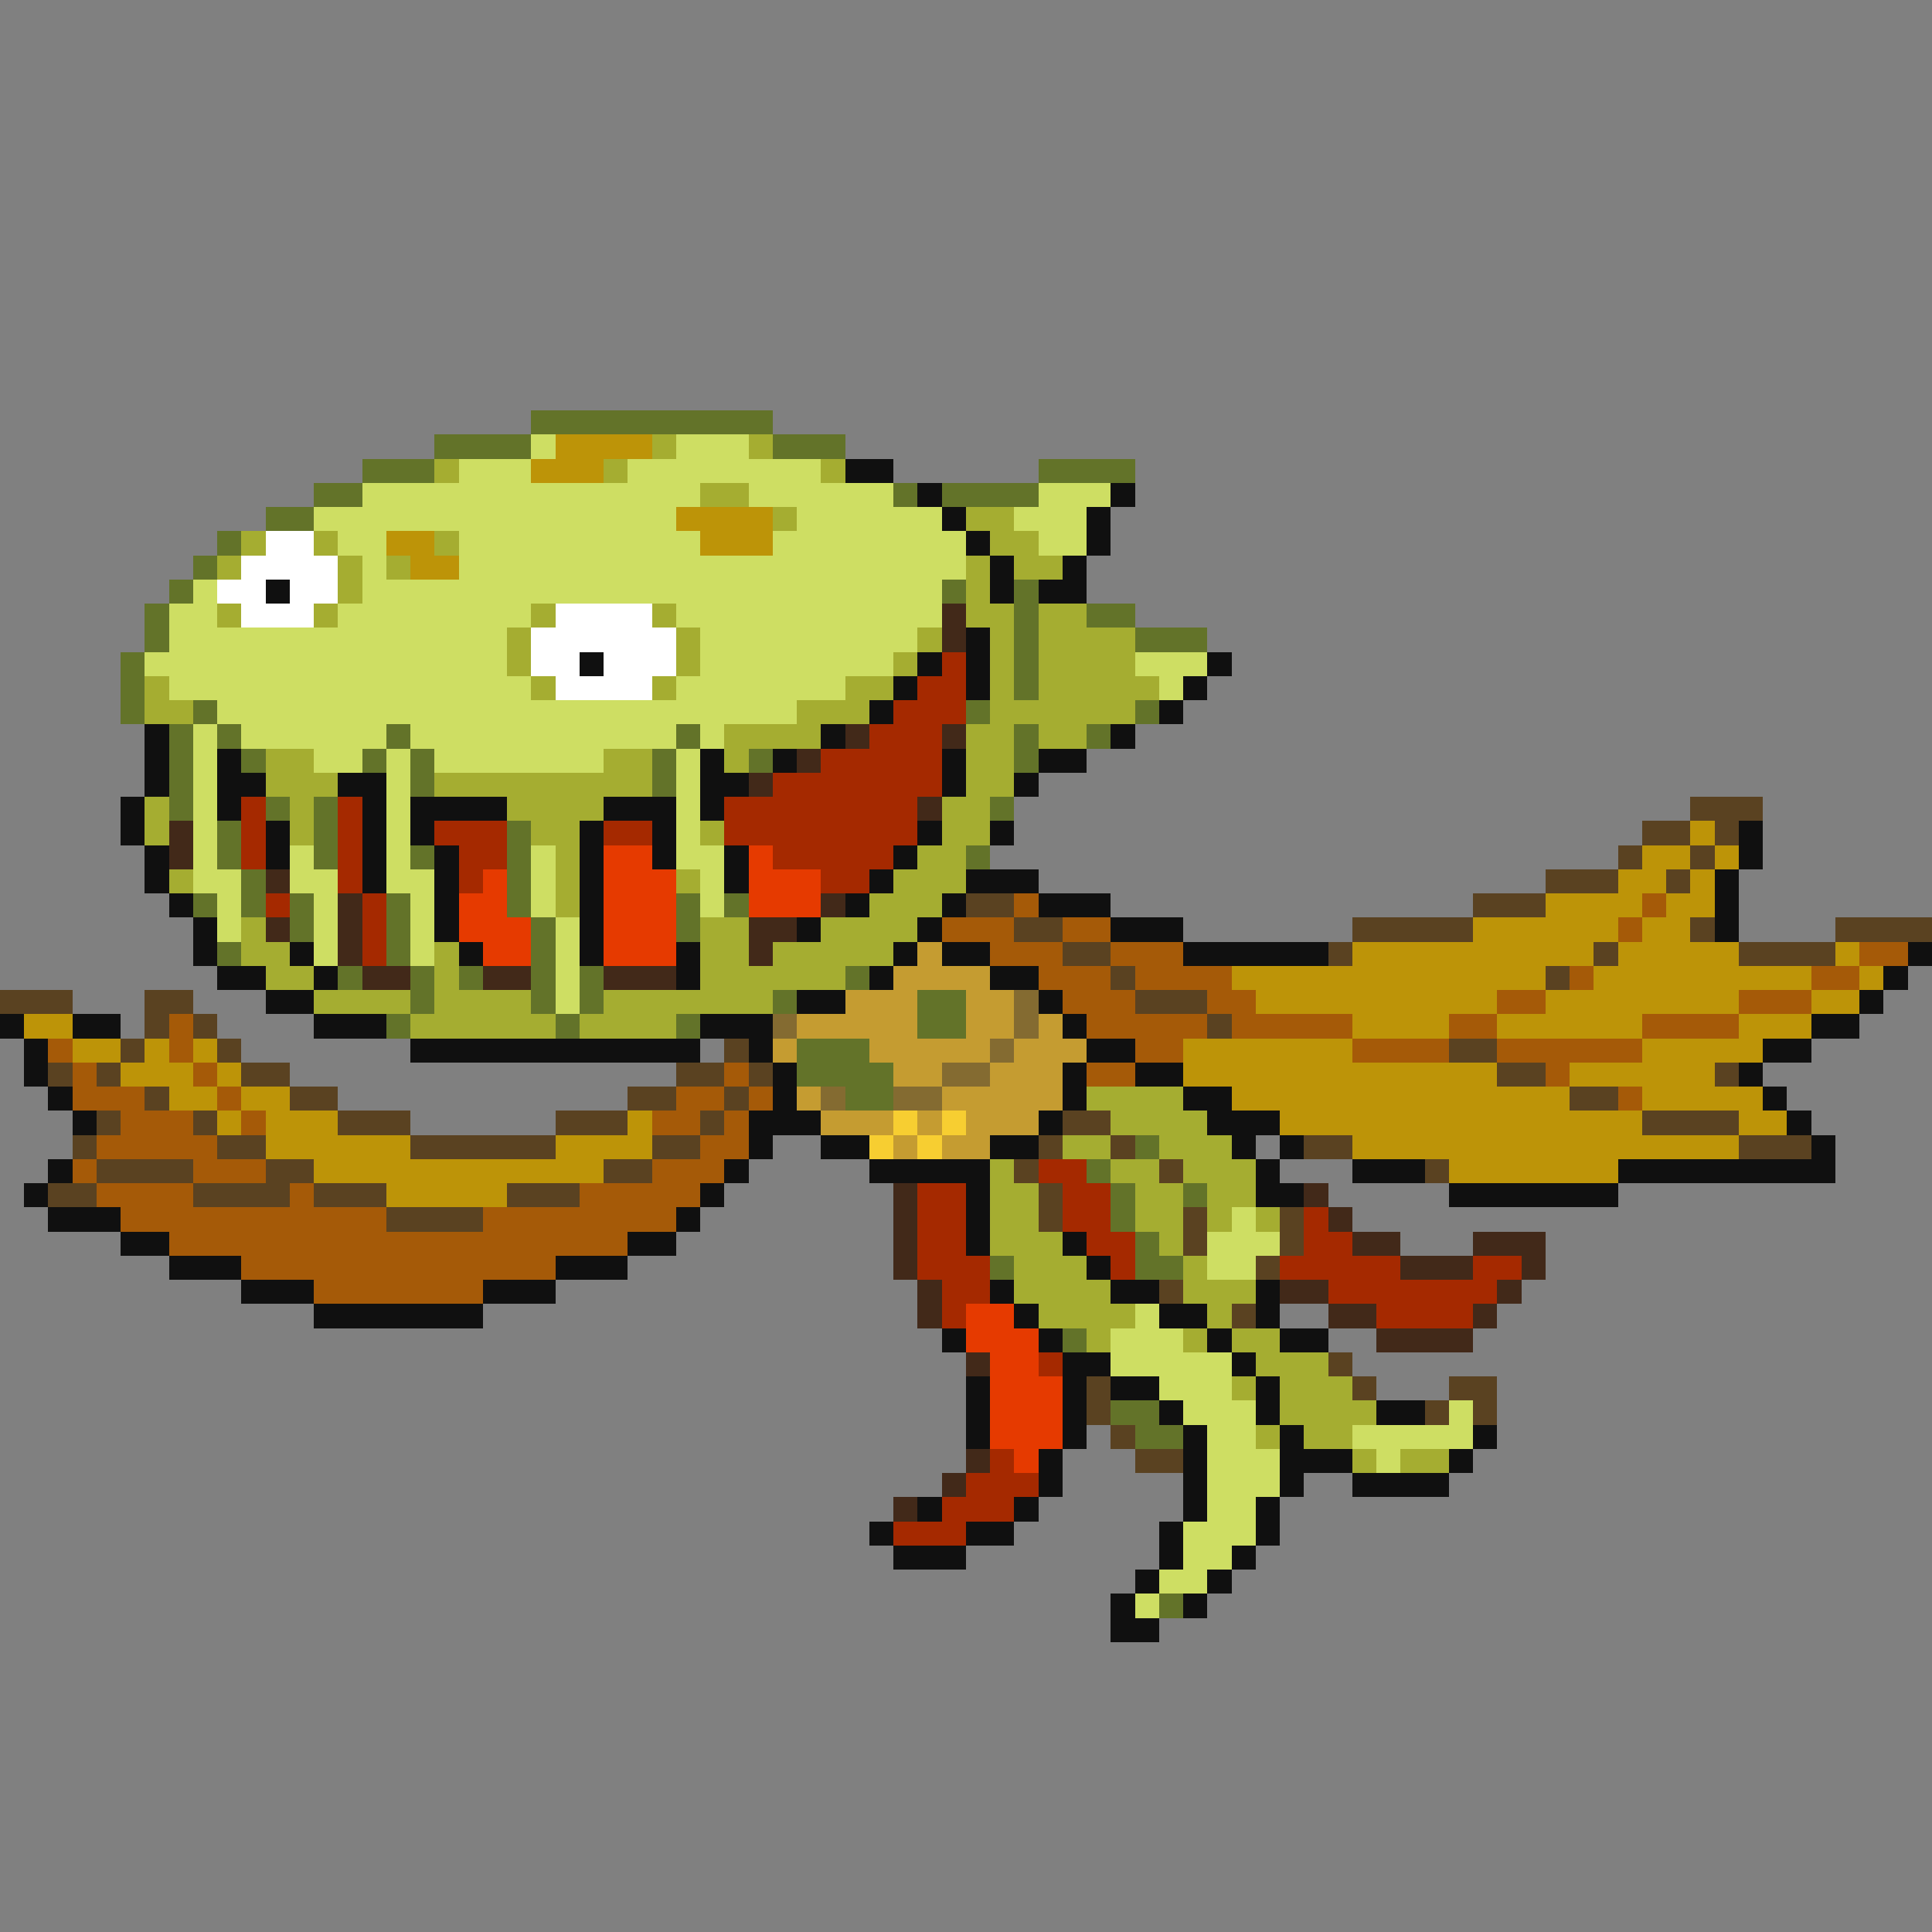 <svg xmlns="http://www.w3.org/2000/svg" viewBox="0 -0.5 80 80" shape-rendering="crispEdges">
<rect x="0" y="-0.5" width="80" height="80" fill="#808080" stroke="none"/>
<path stroke="#637329" d="M22 17h10M18 18h4M32 18h3M15 19h3M43 19h4M13 20h2M37 20h1M39 20h4M11 21h2M9 22h1M8 23h1M7 24h1M39 24h1M42 24h1M6 25h1M42 25h1M45 25h2M6 26h1M42 26h1M47 26h3M5 27h1M42 27h1M5 28h1M42 28h1M5 29h1M8 29h1M40 29h1M47 29h1M7 30h1M9 30h1M16 30h1M28 30h1M42 30h1M45 30h1M7 31h1M10 31h1M15 31h1M17 31h1M27 31h1M31 31h1M42 31h1M7 32h1M17 32h1M27 32h1M7 33h1M11 33h1M13 33h1M41 33h1M9 34h1M13 34h1M21 34h1M9 35h1M13 35h1M17 35h1M21 35h1M40 35h1M10 36h1M21 36h1M8 37h1M10 37h1M12 37h1M16 37h1M21 37h1M28 37h1M30 37h1M12 38h1M16 38h1M22 38h1M28 38h1M9 39h1M16 39h1M22 39h1M14 40h1M17 40h1M19 40h1M22 40h1M24 40h1M35 40h1M17 41h1M22 41h1M24 41h1M32 41h1M38 41h2M16 42h1M23 42h1M28 42h1M38 42h2M33 43h3M33 44h4M35 45h2M47 47h1M45 48h1M46 49h1M49 49h1M46 50h1M47 51h1M41 52h1M47 52h2M44 55h1M46 58h2M47 59h2M48 66h1" />
<path stroke="#cede63" d="M22 18h1M28 18h3M19 19h3M26 19h8M15 20h14M31 20h6M43 20h3M13 21h15M33 21h6M42 21h3M14 22h2M19 22h10M32 22h8M43 22h2M15 23h1M19 23h21M8 24h1M15 24h24M7 25h2M14 25h8M28 25h11M7 26h14M29 26h9M6 27h15M29 27h8M47 27h3M7 28h15M28 28h7M48 28h1M9 29h24M8 30h1M10 30h6M17 30h11M29 30h1M8 31h1M13 31h2M16 31h1M18 31h7M28 31h1M8 32h1M16 32h1M28 32h1M8 33h1M16 33h1M28 33h1M8 34h1M16 34h1M28 34h1M8 35h1M12 35h1M16 35h1M22 35h1M28 35h2M8 36h2M12 36h2M16 36h2M22 36h1M29 36h1M9 37h1M13 37h1M17 37h1M22 37h1M29 37h1M9 38h1M13 38h1M17 38h1M23 38h1M13 39h1M17 39h1M23 39h1M23 40h1M23 41h1M51 50h1M50 51h3M50 52h2M47 54h1M46 55h3M46 56h5M48 57h3M49 58h3M60 58h1M50 59h2M56 59h5M50 60h3M57 60h1M50 61h3M50 62h2M49 63h3M49 64h2M48 65h2M47 66h1" />
<path stroke="#bd9408" d="M23 18h4M22 19h3M28 21h4M16 22h2M29 22h3M17 23h2M70 34h1M68 35h2M71 35h1M67 36h2M70 36h1M64 37h4M69 37h2M61 38h6M68 38h2M56 39h10M67 39h5M76 39h1M51 40h13M66 40h9M77 40h1M52 41h10M64 41h8M75 41h2M1 42h2M56 42h4M62 42h6M72 42h3M3 43h2M6 43h1M8 43h1M49 43h7M68 43h5M5 44h3M9 44h1M49 44h13M65 44h6M7 45h2M10 45h2M51 45h14M68 45h5M9 46h1M11 46h3M26 46h1M53 46h15M72 46h2M11 47h6M23 47h4M56 47h16M13 48h12M60 48h7M16 49h5" />
<path stroke="#a5ad31" d="M27 18h1M31 18h1M18 19h1M25 19h1M34 19h1M29 20h2M32 21h1M40 21h2M10 22h1M13 22h1M18 22h1M41 22h2M9 23h1M14 23h1M16 23h1M40 23h1M42 23h2M14 24h1M40 24h1M9 25h1M13 25h1M22 25h1M27 25h1M40 25h2M43 25h2M21 26h1M28 26h1M38 26h1M41 26h1M43 26h4M21 27h1M28 27h1M37 27h1M41 27h1M43 27h4M6 28h1M22 28h1M27 28h1M35 28h2M41 28h1M43 28h5M6 29h2M33 29h3M41 29h6M30 30h4M40 30h2M43 30h2M11 31h2M25 31h2M30 31h1M40 31h2M11 32h3M18 32h9M40 32h2M6 33h1M12 33h1M21 33h4M39 33h2M6 34h1M12 34h1M22 34h2M29 34h1M39 34h2M23 35h1M38 35h2M7 36h1M23 36h1M28 36h1M37 36h3M23 37h1M36 37h3M10 38h1M29 38h2M34 38h4M10 39h2M18 39h1M29 39h2M32 39h5M11 40h2M18 40h1M29 40h6M13 41h4M18 41h4M25 41h7M17 42h6M24 42h4M45 45h4M46 46h4M44 47h2M48 47h3M41 48h1M46 48h2M49 48h3M41 49h2M47 49h2M50 49h2M41 50h2M47 50h2M50 50h1M52 50h1M41 51h3M48 51h1M42 52h3M49 52h1M42 53h4M49 53h3M43 54h4M50 54h1M45 55h1M49 55h1M51 55h2M52 56h3M51 57h1M53 57h3M53 58h4M52 59h1M54 59h2M56 60h1M58 60h2" />
<path stroke="#101010" d="M35 19h2M38 20h1M46 20h1M39 21h1M45 21h1M40 22h1M45 22h1M41 23h1M44 23h1M11 24h1M41 24h1M43 24h2M40 26h1M24 27h1M38 27h1M40 27h1M50 27h1M37 28h1M40 28h1M49 28h1M36 29h1M48 29h1M6 30h1M34 30h1M46 30h1M6 31h1M9 31h1M29 31h1M32 31h1M39 31h1M43 31h2M6 32h1M9 32h2M14 32h2M29 32h2M39 32h1M42 32h1M5 33h1M9 33h1M15 33h1M17 33h4M25 33h3M29 33h1M5 34h1M11 34h1M15 34h1M17 34h1M24 34h1M27 34h1M38 34h1M41 34h1M72 34h1M6 35h1M11 35h1M15 35h1M18 35h1M24 35h1M27 35h1M30 35h1M37 35h1M72 35h1M6 36h1M15 36h1M18 36h1M24 36h1M30 36h1M36 36h1M40 36h3M71 36h1M7 37h1M18 37h1M24 37h1M35 37h1M39 37h1M43 37h3M71 37h1M8 38h1M18 38h1M24 38h1M33 38h1M38 38h1M46 38h3M71 38h1M8 39h1M12 39h1M19 39h1M24 39h1M28 39h1M37 39h1M39 39h2M49 39h6M79 39h1M9 40h2M13 40h1M28 40h1M36 40h1M41 40h2M78 40h1M11 41h2M33 41h2M43 41h1M77 41h1M0 42h1M3 42h2M13 42h3M29 42h3M44 42h1M75 42h2M1 43h1M17 43h12M31 43h1M45 43h2M73 43h2M1 44h1M32 44h1M44 44h1M47 44h2M72 44h1M2 45h1M32 45h1M44 45h1M49 45h2M73 45h1M3 46h1M31 46h3M43 46h1M50 46h3M74 46h1M31 47h1M34 47h2M41 47h2M51 47h1M53 47h1M75 47h1M2 48h1M30 48h1M36 48h5M52 48h1M56 48h3M67 48h9M1 49h1M29 49h1M40 49h1M52 49h2M60 49h7M2 50h3M28 50h1M40 50h1M5 51h2M26 51h2M40 51h1M44 51h1M7 52h3M23 52h3M45 52h1M10 53h3M20 53h3M41 53h1M46 53h2M52 53h1M13 54h7M42 54h1M48 54h2M52 54h1M39 55h1M43 55h1M50 55h1M53 55h2M44 56h2M51 56h1M40 57h1M44 57h1M46 57h2M52 57h1M40 58h1M44 58h1M48 58h1M52 58h1M57 58h2M40 59h1M44 59h1M49 59h1M53 59h1M61 59h1M43 60h1M49 60h1M53 60h3M60 60h1M43 61h1M49 61h1M53 61h1M56 61h4M38 62h1M42 62h1M49 62h1M52 62h1M36 63h1M40 63h2M48 63h1M52 63h1M37 64h3M48 64h1M51 64h1M47 65h1M50 65h1M46 66h1M49 66h1M46 67h2" />
<path stroke="#ffffff" d="M11 22h2M10 23h4M9 24h2M12 24h2M10 25h3M23 25h4M22 26h6M22 27h2M25 27h3M23 28h4" />
<path stroke="#422919" d="M39 25h1M39 26h1M35 30h1M39 30h1M33 31h1M31 32h1M38 33h1M7 34h1M7 35h1M11 36h1M14 37h1M34 37h1M11 38h1M14 38h1M31 38h2M14 39h1M31 39h1M15 40h2M20 40h2M25 40h3M37 49h1M54 49h1M37 50h1M55 50h1M37 51h1M56 51h2M61 51h3M37 52h1M58 52h3M63 52h1M38 53h1M53 53h2M62 53h1M38 54h1M55 54h2M61 54h1M57 55h4M40 56h1M40 60h1M39 61h1M37 62h1" />
<path stroke="#a52900" d="M39 27h1M38 28h2M37 29h3M36 30h3M34 31h5M32 32h7M10 33h1M14 33h1M30 33h8M10 34h1M14 34h1M18 34h3M25 34h2M30 34h8M10 35h1M14 35h1M19 35h2M32 35h5M14 36h1M19 36h1M34 36h2M11 37h1M15 37h1M15 38h1M15 39h1M43 48h2M38 49h2M44 49h2M38 50h2M44 50h2M54 50h1M38 51h2M45 51h2M54 51h2M38 52h3M46 52h1M53 52h5M61 52h2M39 53h2M55 53h7M39 54h1M57 54h4M43 56h1M41 60h1M40 61h3M39 62h3M37 63h3" />
<path stroke="#5a4221" d="M70 33h3M68 34h2M71 34h1M67 35h1M70 35h1M64 36h3M69 36h1M40 37h2M61 37h3M42 38h2M56 38h5M70 38h1M76 38h4M44 39h2M55 39h1M66 39h1M72 39h4M46 40h1M64 40h1M0 41h3M6 41h2M47 41h3M6 42h1M8 42h1M50 42h1M5 43h1M9 43h1M30 43h1M60 43h2M2 44h1M4 44h1M10 44h2M28 44h2M31 44h1M62 44h2M71 44h1M6 45h1M12 45h2M26 45h2M30 45h1M65 45h2M4 46h1M8 46h1M14 46h3M23 46h3M29 46h1M44 46h2M68 46h4M3 47h1M9 47h2M17 47h6M27 47h2M43 47h1M46 47h1M54 47h2M72 47h3M4 48h4M11 48h2M25 48h2M42 48h1M48 48h1M59 48h1M2 49h2M8 49h4M13 49h3M21 49h3M43 49h1M16 50h4M43 50h1M49 50h1M53 50h1M49 51h1M53 51h1M52 52h1M48 53h1M51 54h1M55 56h1M45 57h1M56 57h1M60 57h2M45 58h1M59 58h1M61 58h1M46 59h1M47 60h2" />
<path stroke="#e63a00" d="M25 35h2M31 35h1M20 36h1M25 36h3M31 36h3M19 37h2M25 37h3M31 37h3M19 38h3M25 38h3M20 39h2M25 39h3M40 54h2M40 55h3M41 56h2M41 57h3M41 58h3M41 59h3M42 60h1" />
<path stroke="#a55a08" d="M42 37h1M68 37h1M39 38h3M44 38h2M67 38h1M41 39h3M46 39h3M77 39h2M43 40h3M47 40h4M65 40h1M75 40h2M44 41h3M50 41h2M62 41h2M72 41h3M7 42h1M45 42h5M51 42h5M60 42h2M68 42h4M2 43h1M7 43h1M47 43h2M56 43h4M62 43h6M3 44h1M8 44h1M30 44h1M45 44h2M64 44h1M3 45h3M9 45h1M28 45h2M31 45h1M67 45h1M5 46h3M10 46h1M27 46h2M30 46h1M4 47h5M29 47h2M3 48h1M8 48h3M27 48h3M4 49h4M12 49h1M24 49h5M5 50h11M20 50h8M7 51h19M10 52h13M13 53h7" />
<path stroke="#c59c31" d="M38 39h1M37 40h4M35 41h3M40 41h2M33 42h5M40 42h2M43 42h1M32 43h1M36 43h5M42 43h3M37 44h2M41 44h3M33 45h1M39 45h5M34 46h3M38 46h1M40 46h3M37 47h1M39 47h2" />
<path stroke="#846b31" d="M42 41h1M32 42h1M42 42h1M41 43h1M39 44h2M34 45h1M37 45h2" />
<path stroke="#f7ce31" d="M37 46h1M39 46h1M36 47h1M38 47h1" />
</svg>